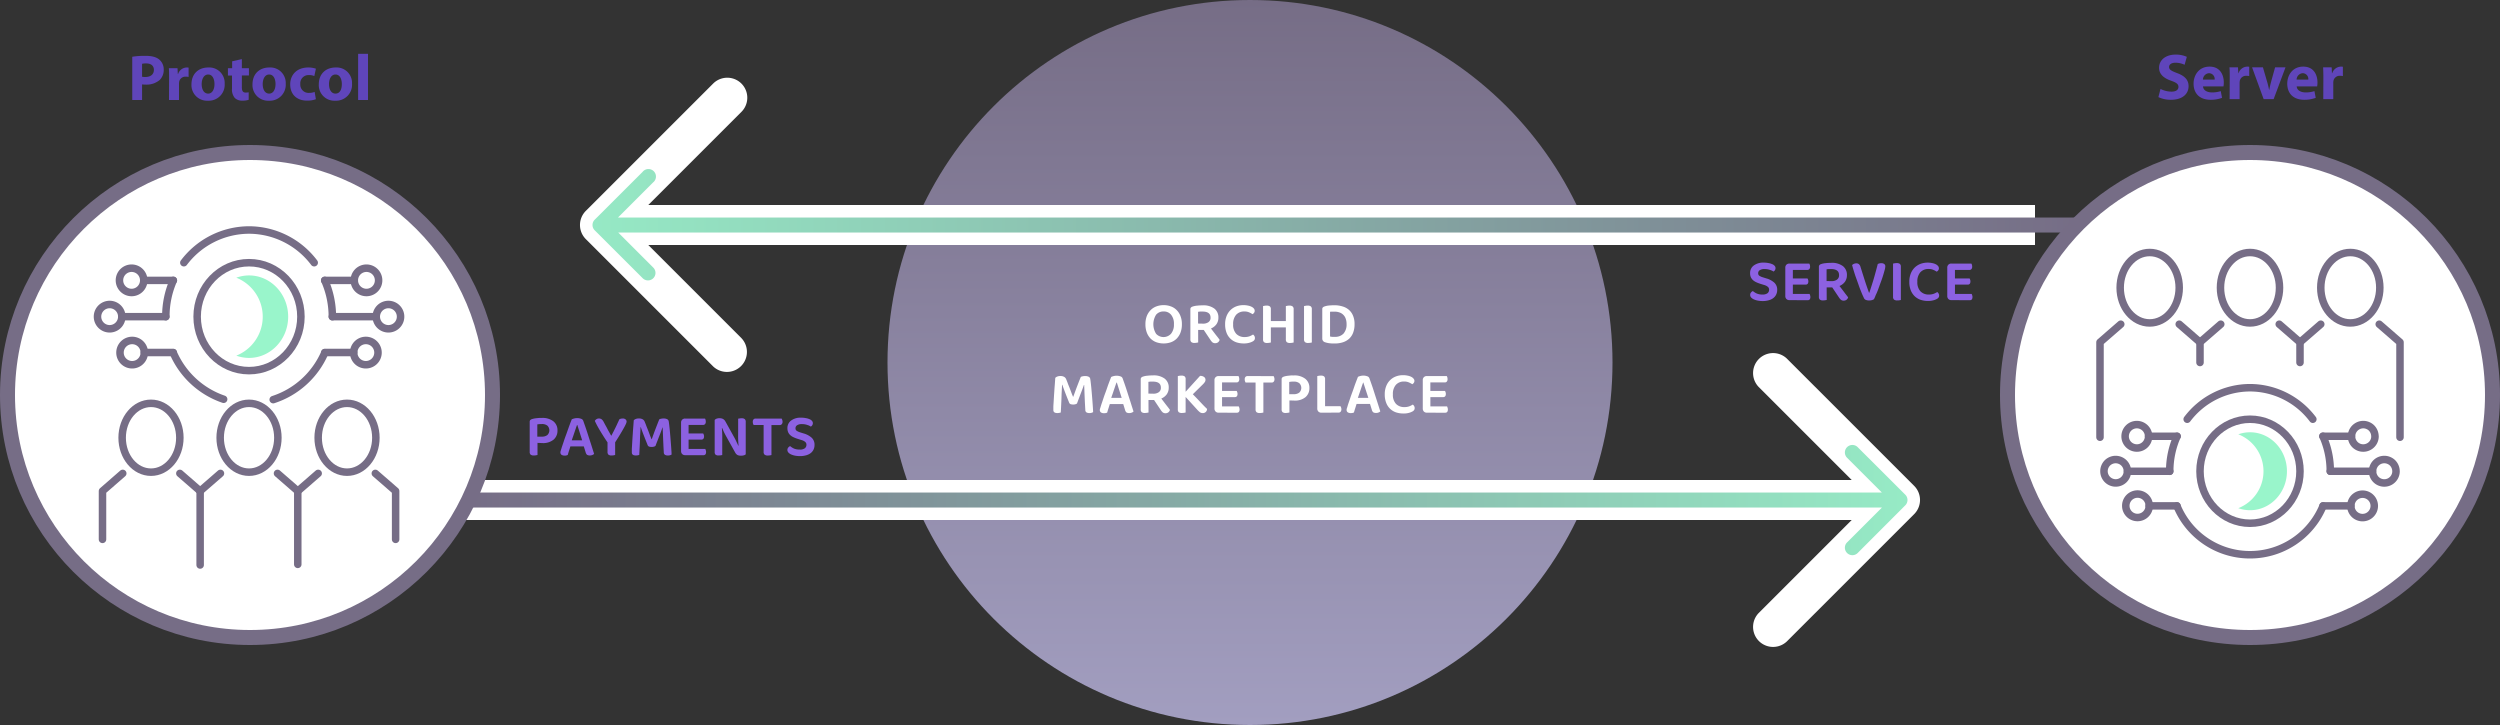 <svg xmlns="http://www.w3.org/2000/svg" xmlns:xlink="http://www.w3.org/1999/xlink" viewBox="0 0 1000 290"><rect x="0" y="0" width="1000" height="290" fill="#333333" stroke="none"/><defs><style>.cls-1{fill:url(#linear-gradient);}.cls-2,.cls-5{fill:#fff;}.cls-3{fill:url(#linear-gradient-2);}.cls-4{fill:url(#linear-gradient-3);}.cls-5,.cls-6,.cls-7{stroke:#766d86;}.cls-5{stroke-width:6px;}.cls-6,.cls-7{fill:none;stroke-linecap:round;stroke-width:3px;}.cls-6{stroke-linejoin:round;}.cls-7{stroke-miterlimit:10;}.cls-8{fill:#99f5cb;}.cls-9{fill:#8c61e1;}.cls-10{fill:#5f45ba;}</style><linearGradient id="linear-gradient" x1="500" y1="289.89" x2="500" y2="-0.11" gradientTransform="matrix(1, 0, 0, -1, 0, 289.89)" gradientUnits="userSpaceOnUse"><stop offset="0" stop-color="#766d86"/><stop offset="1" stop-color="#a29ec0"/></linearGradient><linearGradient id="linear-gradient-2" x1="188" y1="89.89" x2="811.32" y2="89.89" gradientTransform="matrix(1, 0, 0, -1, 0, 289.89)" gradientUnits="userSpaceOnUse"><stop offset="0" stop-color="#766d86"/><stop offset="1" stop-color="#99f5cb"/></linearGradient><linearGradient id="linear-gradient-3" x1="179.35" y1="199.89" x2="830" y2="199.89" gradientTransform="matrix(1, 0, 0, -1, 0, 289.89)" gradientUnits="userSpaceOnUse"><stop offset="0" stop-color="#99f5cb"/><stop offset="1" stop-color="#766d86"/></linearGradient></defs><g id="Layer_1" data-name="Layer 1"><circle class="cls-1" cx="500" cy="145" r="145"/><path class="cls-2" d="M765.66,205.66a8,8,0,0,0,0-11.32l-50.92-50.91a8,8,0,0,0-11.31,11.31L748.69,200l-45.26,45.26a8,8,0,0,0,11.31,11.31ZM186,208H760V192H186Z" transform="translate(0 0)"/><path class="cls-3" d="M188,197a3,3,0,0,0,0,6Zm574.12,5.12a3,3,0,0,0,0-4.24L743,178.79a3,3,0,0,0-4.24,4.24l17,17-17,17a3,3,0,0,0,4.24,4.24ZM188,203H760v-6H188Z" transform="translate(0 0)"/><path class="cls-2" d="M234.34,84.34a8,8,0,0,0,0,11.32l50.92,50.91a8,8,0,0,0,11.31-11.31L251.31,90l45.26-45.25a8,8,0,0,0-11.31-11.32ZM814,82H240V98H814Z" transform="translate(0 0)"/><path class="cls-4" d="M830,93a3,3,0,0,0,0-6ZM237.88,87.88a3,3,0,0,0,0,4.24L257,111.21a3,3,0,1,0,4.24-4.24l-17-17,17-17A3,3,0,1,0,257,68.79ZM830,87H240v6H830Z" transform="translate(0 0)"/><circle class="cls-5" cx="900" cy="158" r="97"/><path class="cls-6" d="M951.69,129.68,960,136.9v38" transform="translate(0 0)"/><path class="cls-6" d="M928.31,129.68,920,136.9" transform="translate(0 0)"/><path class="cls-6" d="M848.31,129.68,840,136.9v38" transform="translate(0 0)"/><path class="cls-6" d="M871.69,129.68,880,136.9" transform="translate(0 0)"/><path class="cls-6" d="M888.31,129.68,880,136.9V145" transform="translate(0 0)"/><path class="cls-6" d="M911.69,129.68,920,136.9V145" transform="translate(0 0)"/><path class="cls-7" d="M859.88,129.18c6.52,0,11.81-6.31,11.81-14.09S866.4,101,859.88,101s-11.81,6.31-11.81,14.09S853.35,129.18,859.88,129.18Z" transform="translate(0 0)"/><path class="cls-7" d="M900,129.18c6.52,0,11.81-6.31,11.81-14.09S906.52,101,900,101s-11.81,6.31-11.81,14.09S893.48,129.18,900,129.18Z" transform="translate(0 0)"/><path class="cls-7" d="M940.12,129.18c6.53,0,11.81-6.31,11.81-14.09S946.65,101,940.12,101s-11.81,6.31-11.81,14.09S933.6,129.18,940.12,129.18Z" transform="translate(0 0)"/><path class="cls-6" d="M900,209.3c11,0,20-9.31,20-20.8s-9-20.81-20-20.81S880,177,880,188.5,889,209.3,900,209.3Z" transform="translate(0 0)"/><path class="cls-8" d="M900,172.91a14.09,14.09,0,0,0-4.68.81,15.87,15.87,0,0,1,0,29.55,14.1,14.1,0,0,0,4.68.82c8.15,0,14.78-7,14.78-15.59S908.15,172.91,900,172.91Z" transform="translate(0 0)"/><path class="cls-6" d="M932.11,188.5H949" transform="translate(0 0)"/><path class="cls-6" d="M929.16,174.51h11.42" transform="translate(0 0)"/><path class="cls-6" d="M929.21,202.35h11.13" transform="translate(0 0)"/><path class="cls-6" d="M958.41,188.5a4.65,4.65,0,0,1-.79,2.6,4.69,4.69,0,1,1-3.9-7.29,4.63,4.63,0,0,1,1.8.36,4.7,4.7,0,0,1,1.52,1,4.81,4.81,0,0,1,1,1.52,4.63,4.63,0,0,1,.36,1.8Z" transform="translate(0 0)"/><path class="cls-6" d="M950,174.52a4.66,4.66,0,0,1-2.9,4.33,4.68,4.68,0,0,1-4.39-8.22,4.63,4.63,0,0,1,2.6-.79,4.58,4.58,0,0,1,1.79.36,4.45,4.45,0,0,1,1.52,1,4.73,4.73,0,0,1,1,1.52,4.81,4.81,0,0,1,.36,1.79Z" transform="translate(0 0)"/><path class="cls-6" d="M949.71,202.35a4.63,4.63,0,0,1-.79,2.6,4.65,4.65,0,0,1-4.81,2,4.67,4.67,0,0,1-3.41-6.38,4.6,4.6,0,0,1,1.72-2.1,4.68,4.68,0,0,1,7.29,3.89Z" transform="translate(0 0)"/><path class="cls-6" d="M867.89,188.5H851" transform="translate(0 0)"/><path class="cls-6" d="M870.84,174.51H859.42" transform="translate(0 0)"/><path class="cls-6" d="M870.79,202.35H859.66" transform="translate(0 0)"/><path class="cls-6" d="M841.59,188.5a4.69,4.69,0,0,0,5.6,4.59,4.67,4.67,0,0,0,3.68-3.68,4.7,4.7,0,0,0-2-4.81,4.74,4.74,0,0,0-2.61-.79,4.62,4.62,0,0,0-1.79.36,4.7,4.7,0,0,0-1.52,1,4.81,4.81,0,0,0-1,1.52,4.63,4.63,0,0,0-.36,1.8Z" transform="translate(0 0)"/><path class="cls-6" d="M850.05,174.52a4.66,4.66,0,0,0,2.9,4.33,4.68,4.68,0,0,0,4.39-8.22,4.65,4.65,0,0,0-2.6-.79,4.69,4.69,0,0,0-4.69,4.68Z" transform="translate(0 0)"/><path class="cls-6" d="M855,207a4.69,4.69,0,1,0-4.68-4.68A4.68,4.68,0,0,0,855,207Z" transform="translate(0 0)"/><path class="cls-6" d="M870.78,202.38a31.63,31.63,0,0,0,58.44,0" transform="translate(0 0)"/><path class="cls-6" d="M870.83,174.52a34.31,34.31,0,0,0-2.94,14" transform="translate(0 0)"/><path class="cls-6" d="M925.13,167.69A31.6,31.6,0,0,0,900,155.09h0a31.56,31.56,0,0,0-25.12,12.6" transform="translate(0 0)"/><path class="cls-6" d="M932.11,188.5a34.31,34.31,0,0,0-2.94-14" transform="translate(0 0)"/><circle class="cls-5" cx="100" cy="158" r="97"/><path class="cls-6" d="M150.13,189.36l8.12,7.06v19.33" transform="translate(0 0)"/><path class="cls-6" d="M127.27,189.36l-8.12,7.06" transform="translate(0 0)"/><path class="cls-6" d="M49.1,189.36,41,196.42v19.33" transform="translate(0 0)"/><path class="cls-6" d="M71.94,189.36l8.12,7.06" transform="translate(0 0)"/><path class="cls-6" d="M88.18,189.36l-8.12,7.06" transform="translate(0 0)"/><path class="cls-6" d="M111,189.36l8.11,7.06v29.33" transform="translate(0 0)"/><path class="cls-7" d="M80.06,196.42V226" transform="translate(0 0)"/><path class="cls-7" d="M60.4,188.87c6.38,0,11.54-6.17,11.54-13.77s-5.16-13.77-11.54-13.77S48.86,167.5,48.86,175.1,54,188.87,60.4,188.87Z" transform="translate(0 0)"/><path class="cls-7" d="M99.61,188.87c6.38,0,11.54-6.17,11.54-13.77S106,161.33,99.61,161.33,88.07,167.5,88.07,175.1,93.24,188.87,99.61,188.87Z" transform="translate(0 0)"/><path class="cls-7" d="M138.81,188.87c6.38,0,11.54-6.17,11.54-13.77s-5.16-13.77-11.54-13.77-11.54,6.17-11.54,13.77S132.44,188.87,138.81,188.87Z" transform="translate(0 0)"/><path class="cls-6" d="M99.61,148.26c11.46,0,20.76-9.67,20.76-21.59s-9.3-21.59-20.76-21.59-20.75,9.66-20.75,21.59S88.15,148.26,99.61,148.26Z" transform="translate(0 0)"/><path class="cls-8" d="M99.61,110.17a15.21,15.21,0,0,0-5.09.91,16.78,16.78,0,0,1,0,31.18,15,15,0,0,0,5.09.91c8.64,0,15.66-7.41,15.66-16.5S108.25,110.17,99.61,110.17Z" transform="translate(0 0)"/><path class="cls-6" d="M132.94,126.67H150.5" transform="translate(0 0)"/><path class="cls-6" d="M129.88,112.16h11.84" transform="translate(0 0)"/><path class="cls-6" d="M129.92,141h11.55" transform="translate(0 0)"/><path class="cls-6" d="M155.37,131.52a4.86,4.86,0,1,0-4.86-4.85A4.86,4.86,0,0,0,155.37,131.52Z" transform="translate(0 0)"/><path class="cls-6" d="M146.58,117a4.86,4.86,0,1,0-4.86-4.86A4.86,4.86,0,0,0,146.58,117Z" transform="translate(0 0)"/><path class="cls-6" d="M146.34,145.9a4.86,4.86,0,1,0-4.86-4.86A4.86,4.86,0,0,0,146.34,145.9Z" transform="translate(0 0)"/><path class="cls-6" d="M66.29,126.67H48.71" transform="translate(0 0)"/><path class="cls-6" d="M69.34,112.16H57.5" transform="translate(0 0)"/><path class="cls-6" d="M69.3,141H57.74" transform="translate(0 0)"/><path class="cls-6" d="M43.86,131.52A4.86,4.86,0,1,0,39,126.67,4.86,4.86,0,0,0,43.86,131.52Z" transform="translate(0 0)"/><path class="cls-6" d="M52.64,117a4.86,4.86,0,1,0-4.86-4.86A4.87,4.87,0,0,0,52.64,117Z" transform="translate(0 0)"/><path class="cls-6" d="M52.88,145.9A4.86,4.86,0,1,0,48,141,4.85,4.85,0,0,0,52.88,145.9Z" transform="translate(0 0)"/><path class="cls-6" d="M109.29,159.85a33.86,33.86,0,0,0,20.64-18.78" transform="translate(0 0)"/><path class="cls-6" d="M69.29,141.07A33.87,33.87,0,0,0,89.45,159.7" transform="translate(0 0)"/><path class="cls-6" d="M69.34,112.16a35.7,35.7,0,0,0-3,14.51" transform="translate(0 0)"/><path class="cls-6" d="M125.68,105.08A32.77,32.77,0,0,0,99.61,92h0a32.77,32.77,0,0,0-26.07,13.08" transform="translate(0 0)"/><path class="cls-6" d="M132.94,126.67a36,36,0,0,0-3.05-14.51" transform="translate(0 0)"/><path class="cls-9" d="M215,177.15V182l-.63.12a5.28,5.28,0,0,1-.84.07,1.92,1.92,0,0,1-1.29-.34,1.49,1.49,0,0,1-.36-1.13v-12a.94.94,0,0,1,.24-.7,1.6,1.6,0,0,1,.67-.38,8.52,8.52,0,0,1,.84-.22c.32-.06.65-.11,1-.14s.68-.08,1-.1.66,0,1,0a7.1,7.1,0,0,1,4.75,1.36,4.5,4.5,0,0,1,1.61,3.65,4.63,4.63,0,0,1-1.56,3.67,6.59,6.59,0,0,1-4.51,1.37Zm1.68-2.49a3.58,3.58,0,0,0,2.25-.63,2.61,2.61,0,0,0,0-3.79,3.47,3.47,0,0,0-2.25-.62,8.89,8.89,0,0,0-1.76.14v4.9Zm16.84,3.91h-5.37c-.18.59-.37,1.21-.58,1.85s-.35,1.16-.48,1.58a5.3,5.3,0,0,1-.52.17,2.63,2.63,0,0,1-.68.07,2.23,2.23,0,0,1-1.27-.31,1.12,1.12,0,0,1-.46-.94,2,2,0,0,1,.08-.55l.21-.65c.13-.45.3-1,.51-1.61s.45-1.32.69-2.06.53-1.52.82-2.3.56-1.57.82-2.31.52-1.45.76-2.09.47-1.21.65-1.68a4.74,4.74,0,0,1,.91-.33,4.89,4.89,0,0,1,1.25-.17,4.48,4.48,0,0,1,1.54.26,1.33,1.33,0,0,1,.89.8c.31.88.67,1.89,1.05,3s.77,2.32,1.15,3.53.79,2.41,1.16,3.58.69,2.21,1,3.14a1.72,1.72,0,0,1-.67.43,2.3,2.3,0,0,1-1,.2,2,2,0,0,1-1.2-.29,2.18,2.18,0,0,1-.53-1ZM230.81,170c-.15.4-.31.84-.48,1.34s-.34,1-.53,1.56l-.55,1.63c-.2.55-.38,1.08-.55,1.61h4.17L230.93,170Zm19.83-1.35a2.86,2.86,0,0,1-.26.89c-.18.4-.45.94-.82,1.61s-.84,1.49-1.42,2.45-1.27,2.07-2.08,3.33V182l-.6.12a5.33,5.33,0,0,1-.82.07,1.82,1.82,0,0,1-1.27-.34,1.44,1.44,0,0,1-.36-1.1v-3.79c-.43-.63-.89-1.32-1.37-2.07s-.95-1.51-1.42-2.28-.89-1.52-1.29-2.25-.74-1.44-1-2a1.93,1.93,0,0,1,.6-.65,1.64,1.64,0,0,1,1-.31,1.78,1.78,0,0,1,1.11.31,3.37,3.37,0,0,1,.84,1.08l.6,1.13c.28.51.58,1,.88,1.63s.62,1.12.89,1.63l.6,1.06h.12c.31-.6.59-1.16.87-1.68l.79-1.59c.25-.53.5-1,.74-1.58l.79-1.68a2.29,2.29,0,0,1,.65-.24,3.8,3.8,0,0,1,.72-.07,1.64,1.64,0,0,1,1.06.33A1.15,1.15,0,0,1,250.64,168.63Zm11.57,9.7a1.85,1.85,0,0,1-.63.31,2.93,2.93,0,0,1-.88.12,3.58,3.58,0,0,1-1.06-.14,1.06,1.06,0,0,1-.58-.58c-.65-1.63-1.2-3-1.65-4.18s-.81-2.13-1.08-3h-.12c0,1.07-.1,2.06-.15,3s-.06,1.78-.09,2.64-.07,1.72-.12,2.6-.08,1.83-.15,2.85q-.24.08-.6.15a4.56,4.56,0,0,1-.76.07c-1.08,0-1.61-.4-1.61-1.2,0-.26,0-.65,0-1.18s.07-1.17.1-1.87.09-1.5.14-2.35.12-1.71.17-2.57.13-1.71.19-2.54.12-1.64.17-2.36a2,2,0,0,1,.69-.48,3.12,3.12,0,0,1,1.35-.26,2.93,2.93,0,0,1,1.46.31,1.79,1.79,0,0,1,.87,1c.21.49.42,1,.65,1.63s.48,1.2.72,1.82.47,1.24.69,1.85.47,1.15.67,1.68h.1c.54-1.5,1.08-3,1.61-4.37s1-2.6,1.41-3.57a2.76,2.76,0,0,1,.75-.24,4.08,4.08,0,0,1,.93-.1,3.27,3.27,0,0,1,1.42.26,1.16,1.16,0,0,1,.65.8c.06.3.13.79.21,1.46s.16,1.41.24,2.26.16,1.75.24,2.71.15,1.89.22,2.78.12,1.69.17,2.43.08,1.31.09,1.72a2.35,2.35,0,0,1-.67.29,2.84,2.84,0,0,1-.84.1,2.41,2.41,0,0,1-1.1-.24,1.13,1.13,0,0,1-.51-1c-.06-1-.12-2-.16-2.95s-.09-1.9-.12-2.76-.07-1.66-.1-2.38-.06-1.37-.07-1.9H265c-.26.76-.61,1.72-1.06,2.88S262.89,176.5,262.21,178.33Zm11.88,3.72a1.66,1.66,0,0,1-1.23-.46,1.73,1.73,0,0,1-.43-1.22V169.09a1.54,1.54,0,0,1,1.66-1.66H282a2.5,2.5,0,0,1,.22.51,2.45,2.45,0,0,1,.09.69,1.43,1.43,0,0,1-.28,1,1,1,0,0,1-.8.34h-5.8v3.41h5.85a2.17,2.17,0,0,1,.22.5,1.74,1.74,0,0,1,.12.67c0,.87-.37,1.3-1.11,1.3h-5.08v3.72h6.67a1.94,1.94,0,0,1,.21.53,1.88,1.88,0,0,1,.12.69c0,.87-.36,1.3-1.1,1.3Zm13.39.12a2,2,0,0,1-1.25-.31,1.48,1.48,0,0,1-.36-1.11V168a1.79,1.79,0,0,1,.77-.53,3.3,3.3,0,0,1,1.15-.19,3.2,3.2,0,0,1,1.32.26,2.45,2.45,0,0,1,1.06,1.06l3.45,6.22c.33.57.63,1.17.92,1.8s.57,1.16.79,1.68l.09,0c-.07-.94-.13-1.85-.16-2.73s0-1.78,0-2.64v-5.45a5.09,5.09,0,0,1,.58-.1,4.43,4.43,0,0,1,.81-.07,1.78,1.78,0,0,1,1.25.34,1.29,1.29,0,0,1,.39,1.08v13a1.75,1.75,0,0,1-.77.4,3.87,3.87,0,0,1-1.15.15,3.52,3.52,0,0,1-1.32-.24,2.47,2.47,0,0,1-1-1.06l-3.45-6.21c-.32-.56-.63-1.16-.94-1.78s-.54-1.22-.76-1.73l-.15,0c.08.88.13,1.78.15,2.71s0,1.81,0,2.64V182l-.57.12A5.33,5.33,0,0,1,287.48,182.17Zm25.2-14.74a2.08,2.08,0,0,1,.21.53,1.75,1.75,0,0,1,.13.7,1.38,1.38,0,0,1-.32,1,1,1,0,0,1-.81.34h-3.31v12l-.6.12a6,6,0,0,1-.84.07,2,2,0,0,1-1.3-.34,1.42,1.42,0,0,1-.39-1.13V170h-4a4.54,4.54,0,0,1-.24-.53,2.53,2.53,0,0,1-.09-.7,1.37,1.37,0,0,1,.29-1,1,1,0,0,1,.83-.34Zm7.25,12.39a3.22,3.22,0,0,0,2-.53,1.75,1.75,0,0,0,.65-1.37,1.49,1.49,0,0,0-.5-1.18,4,4,0,0,0-1.54-.76l-1.53-.48a13.69,13.69,0,0,1-1.66-.65,5.19,5.19,0,0,1-1.27-.84,3.68,3.68,0,0,1-.82-1.15,4.07,4.07,0,0,1-.29-1.59,3.67,3.67,0,0,1,1.47-3.07,6.28,6.28,0,0,1,4-1.15,8.83,8.83,0,0,1,1.85.17,5.71,5.71,0,0,1,1.49.43,2.35,2.35,0,0,1,1,.67,1.35,1.35,0,0,1,.36.91,1.48,1.48,0,0,1-.24.84,1.7,1.7,0,0,1-.55.55,5.41,5.41,0,0,0-1.54-.69,6.41,6.41,0,0,0-2.06-.31,3.35,3.35,0,0,0-1.9.45,1.38,1.38,0,0,0-.65,1.2,1.13,1.13,0,0,0,.44,1,4.93,4.93,0,0,0,1.41.65l1.37.43a8.11,8.11,0,0,1,3.24,1.71,3.8,3.8,0,0,1,1.15,2.92,4.24,4.24,0,0,1-.38,1.8,4,4,0,0,1-1.13,1.42,5.24,5.24,0,0,1-1.82.89,8.49,8.49,0,0,1-2.47.33,10.13,10.13,0,0,1-2.05-.19,7.53,7.53,0,0,1-1.58-.5,3.4,3.4,0,0,1-1.05-.77,1.5,1.5,0,0,1-.37-1,1.45,1.45,0,0,1,.32-.94,2.1,2.1,0,0,1,.77-.6,6.41,6.41,0,0,0,1.58,1A5.65,5.65,0,0,0,319.93,179.82Z" transform="translate(0 0)"/><path class="cls-9" d="M705,117.82a3.25,3.25,0,0,0,2-.53,1.74,1.74,0,0,0,.64-1.37,1.46,1.46,0,0,0-.5-1.18,4,4,0,0,0-1.53-.76l-1.54-.48a13.69,13.69,0,0,1-1.66-.65,5.39,5.39,0,0,1-1.27-.84,3.85,3.85,0,0,1-.82-1.15,4.07,4.07,0,0,1-.28-1.59,3.68,3.68,0,0,1,1.46-3.07,6.31,6.31,0,0,1,4-1.15,8.89,8.89,0,0,1,1.85.17,5.83,5.83,0,0,1,1.49.43,2.38,2.38,0,0,1,1,.67,1.31,1.31,0,0,1,.37.91,1.56,1.56,0,0,1-.24.84,1.73,1.73,0,0,1-.56.55,5.21,5.21,0,0,0-1.53-.69,6.47,6.47,0,0,0-2.07-.31,3.3,3.3,0,0,0-1.89.45,1.35,1.35,0,0,0-.65,1.2,1.13,1.13,0,0,0,.43,1,5.15,5.15,0,0,0,1.42.65l1.36.43a8,8,0,0,1,3.24,1.71,3.8,3.8,0,0,1,1.16,2.92,4.1,4.1,0,0,1-.39,1.8,3.85,3.85,0,0,1-1.13,1.42,5.07,5.07,0,0,1-1.82.89,8.44,8.44,0,0,1-2.47.33,10,10,0,0,1-2-.19,7.17,7.17,0,0,1-1.58-.5,3.59,3.59,0,0,1-1.06-.77,1.54,1.54,0,0,1-.36-1,1.44,1.44,0,0,1,.31-.94,2.18,2.18,0,0,1,.77-.6,6.61,6.61,0,0,0,1.58,1A5.7,5.7,0,0,0,705,117.82Zm10.78,2.23a1.64,1.64,0,0,1-1.23-.46,1.68,1.68,0,0,1-.43-1.22V107.09a1.62,1.62,0,0,1,.43-1.2,1.64,1.64,0,0,1,1.23-.46h7.94a2.5,2.5,0,0,1,.22.51,2.45,2.45,0,0,1,.09.69,1.38,1.38,0,0,1-.29,1,1,1,0,0,1-.79.34h-5.81v3.41H723a2.17,2.17,0,0,1,.22.5,1.74,1.74,0,0,1,.12.67c0,.87-.37,1.3-1.11,1.3h-5.09v3.72h6.68a1.94,1.94,0,0,1,.21.53,1.88,1.88,0,0,1,.12.69c0,.87-.37,1.3-1.1,1.3Zm14.9-.07-.62.12a5.49,5.49,0,0,1-.84.07,2,2,0,0,1-1.3-.34,1.49,1.49,0,0,1-.36-1.13v-12a.94.94,0,0,1,.24-.7,1.6,1.6,0,0,1,.67-.38,7.44,7.44,0,0,1,1.8-.36,19.28,19.28,0,0,1,2.16-.12,7.27,7.27,0,0,1,4.75,1.32,4.38,4.38,0,0,1,1.59,3.6,4.5,4.5,0,0,1-.79,2.64,5.15,5.15,0,0,1-2.19,1.7c.71.91,1.38,1.78,2,2.62s1.14,1.45,1.46,1.92a1.77,1.77,0,0,1-1.73,1.32,1.79,1.79,0,0,1-1.15-.34,4.93,4.93,0,0,1-.77-.91l-2.71-4.06h-2.23Zm1.92-7.52a3.59,3.59,0,0,0,2.18-.6,2.08,2.08,0,0,0,.84-1.82c0-1.62-1.08-2.42-3.23-2.42-.32,0-.64,0-.94,0l-.82.1v4.7Zm17,7.2a2.41,2.41,0,0,1-.77.36,3.51,3.51,0,0,1-1.15.17,3.56,3.56,0,0,1-1.29-.21,1.34,1.34,0,0,1-.75-.63c-.19-.38-.42-.89-.7-1.51s-.53-1.31-.84-2.06-.58-1.58-.88-2.43-.61-1.72-.92-2.57-.56-1.69-.81-2.49-.47-1.57-.65-2.26a2.37,2.37,0,0,1,.7-.48,2.53,2.53,0,0,1,1-.21,1.51,1.51,0,0,1,1,.31,2.07,2.07,0,0,1,.63,1q.84,2.69,1.65,5.23t1.78,5.21h.12c.28-.82.57-1.69.86-2.62s.6-1.88.89-2.86.57-2,.84-3,.55-2,.79-3a3.08,3.08,0,0,1,1.46-.33,1.84,1.84,0,0,1,1.11.31,1.07,1.07,0,0,1,.45,1,6.25,6.25,0,0,1-.26,1.44c-.18.67-.4,1.44-.67,2.31s-.58,1.75-.94,2.71-.68,1.88-1,2.76-.66,1.64-1,2.33A13.92,13.92,0,0,1,749.59,119.66Zm9.3.51a2,2,0,0,1-1.3-.34,1.45,1.45,0,0,1-.38-1.13V105.43l.62-.12a4.54,4.54,0,0,1,.82-.07,2.08,2.08,0,0,1,1.27.31,1.38,1.38,0,0,1,.41,1.15V120l-.63.12A5.09,5.09,0,0,1,758.89,120.17Zm16.66-12.87a1.36,1.36,0,0,1-.27.84,1.88,1.88,0,0,1-.6.53,9.08,9.08,0,0,0-1.39-.74,4.6,4.6,0,0,0-1.89-.34,4.26,4.26,0,0,0-3.27,1.32,5.49,5.49,0,0,0-1.2,3.82,5.23,5.23,0,0,0,1.25,3.81,4.48,4.48,0,0,0,3.36,1.28,5.62,5.62,0,0,0,1.9-.29,8.06,8.06,0,0,0,1.44-.72,1.69,1.69,0,0,1,.55.6,1.64,1.64,0,0,1,.22.84,1.37,1.37,0,0,1-.22.74,1.83,1.83,0,0,1-.72.6,5.67,5.67,0,0,1-1.37.53,7.37,7.37,0,0,1-2.16.26,9.35,9.35,0,0,1-2.95-.45,6.61,6.61,0,0,1-2.35-1.42,6.81,6.81,0,0,1-1.59-2.4,9.17,9.17,0,0,1-.57-3.38,8.75,8.75,0,0,1,.57-3.29,7,7,0,0,1,1.56-2.4,6.83,6.83,0,0,1,2.33-1.49,8.15,8.15,0,0,1,2.83-.5,8.37,8.37,0,0,1,1.88.19,5.41,5.41,0,0,1,1.44.48,2.84,2.84,0,0,1,.91.72A1.38,1.38,0,0,1,775.55,107.3Zm5,12.75a1.62,1.62,0,0,1-1.22-.46,1.68,1.68,0,0,1-.43-1.22V107.09a1.54,1.54,0,0,1,1.65-1.66h8a2.06,2.06,0,0,1,.21.51,2.13,2.13,0,0,1,.1.69,1.43,1.43,0,0,1-.29,1,1,1,0,0,1-.79.34h-5.81v3.41h5.86a1.83,1.83,0,0,1,.21.5,1.74,1.74,0,0,1,.12.67c0,.87-.37,1.3-1.1,1.3h-5.09v3.72h6.67a2.29,2.29,0,0,1,.22.53,1.88,1.88,0,0,1,.12.69c0,.87-.37,1.3-1.1,1.3Z" transform="translate(0 0)"/><path class="cls-2" d="M472.76,129.7a9.21,9.21,0,0,1-.55,3.32,7,7,0,0,1-1.53,2.42,6.28,6.28,0,0,1-2.31,1.46,8.52,8.52,0,0,1-2.9.48,8.62,8.62,0,0,1-2.91-.48,6.49,6.49,0,0,1-2.32-1.46,7.08,7.08,0,0,1-1.52-2.42,9.43,9.43,0,0,1-.55-3.32,9.16,9.16,0,0,1,.55-3.28,7,7,0,0,1,1.56-2.4,6.25,6.25,0,0,1,2.31-1.47,8.22,8.22,0,0,1,2.88-.5,8.05,8.05,0,0,1,2.85.5,6.09,6.09,0,0,1,2.33,1.47,6.57,6.57,0,0,1,1.54,2.4A8.73,8.73,0,0,1,472.76,129.7Zm-3.19,0a5.59,5.59,0,0,0-1.13-3.79,3.66,3.66,0,0,0-3-1.32,3.75,3.75,0,0,0-3,1.3,7.17,7.17,0,0,0,0,7.63,4.05,4.05,0,0,0,5.95,0A5.62,5.62,0,0,0,469.57,129.7Zm9.7,7.28-.62.12a5.49,5.49,0,0,1-.84.07,1.9,1.9,0,0,1-1.29-.34,1.45,1.45,0,0,1-.37-1.13v-12a.94.94,0,0,1,.24-.7,1.64,1.64,0,0,1,.68-.38,7.34,7.34,0,0,1,1.8-.36,19,19,0,0,1,2.16-.12,7.29,7.29,0,0,1,4.75,1.32,4.4,4.4,0,0,1,1.58,3.6,4.5,4.5,0,0,1-.79,2.64,5.12,5.12,0,0,1-2.18,1.7l2,2.62q1,1.22,1.47,1.92a1.9,1.9,0,0,1-.67,1,1.86,1.86,0,0,1-1.06.34,1.77,1.77,0,0,1-1.15-.34,4.58,4.58,0,0,1-.77-.91l-2.71-4.06h-2.24Zm1.93-7.52a3.61,3.61,0,0,0,2.18-.6,2.08,2.08,0,0,0,.84-1.82c0-1.62-1.08-2.42-3.24-2.42-.32,0-.63,0-.94,0l-.81.1v4.7Zm20.68-5.16a1.36,1.36,0,0,1-.27.84,1.88,1.88,0,0,1-.6.53,9.08,9.08,0,0,0-1.39-.74,4.6,4.6,0,0,0-1.89-.34,4.26,4.26,0,0,0-3.27,1.32,5.49,5.49,0,0,0-1.2,3.82,5.23,5.23,0,0,0,1.25,3.81,4.48,4.48,0,0,0,3.36,1.28,5.62,5.62,0,0,0,1.9-.29,8.06,8.06,0,0,0,1.44-.72,1.69,1.69,0,0,1,.55.6,1.64,1.64,0,0,1,.21.84,1.36,1.36,0,0,1-.21.74,1.83,1.83,0,0,1-.72.6,5.67,5.67,0,0,1-1.37.53,7.42,7.42,0,0,1-2.16.26,9.35,9.35,0,0,1-2.95-.45,6.41,6.41,0,0,1-3.94-3.82,9.17,9.17,0,0,1-.57-3.38,8.75,8.75,0,0,1,.57-3.29,7,7,0,0,1,1.56-2.4,6.73,6.73,0,0,1,2.33-1.49,8.15,8.15,0,0,1,2.83-.5,8.27,8.27,0,0,1,1.87.19,5.29,5.29,0,0,1,1.44.48,2.78,2.78,0,0,1,.92.72A1.44,1.44,0,0,1,501.88,124.3ZM508.34,137l-.63.12a5.28,5.28,0,0,1-.84.07,1.92,1.92,0,0,1-1.29-.34,1.49,1.49,0,0,1-.36-1.13V122.43l.6-.12a4.92,4.92,0,0,1,.84-.07,2.08,2.08,0,0,1,1.27.31,1.38,1.38,0,0,1,.41,1.15v4.73h6v-6l.6-.12a4.84,4.84,0,0,1,.84-.07,2,2,0,0,1,1.27.34,1.37,1.37,0,0,1,.41,1.15V137l-.63.12a5.28,5.28,0,0,1-.84.07,1.92,1.92,0,0,1-1.29-.34,1.49,1.49,0,0,1-.36-1.13v-4.77h-6Zm14.95.19a2,2,0,0,1-1.3-.34,1.45,1.45,0,0,1-.38-1.13V122.43l.62-.12a4.62,4.62,0,0,1,.82-.07,2.06,2.06,0,0,1,1.27.31,1.38,1.38,0,0,1,.41,1.15V137l-.62.12A5.33,5.33,0,0,1,523.29,137.17Zm15.34-7.51a6.26,6.26,0,0,0-.36-2.24,3.91,3.91,0,0,0-1-1.56,3.73,3.73,0,0,0-1.51-.91,5.53,5.53,0,0,0-1.9-.31c-.36,0-.7,0-1,0s-.57,0-.84.07v9.86a5.57,5.57,0,0,0,.91.15l1,0a4.55,4.55,0,0,0,3.46-1.29A5.45,5.45,0,0,0,538.63,129.66Zm3.19,0a9.37,9.37,0,0,1-.57,3.41,6.31,6.31,0,0,1-1.59,2.4,6.93,6.93,0,0,1-2.49,1.42,10.13,10.13,0,0,1-3.22.48l-.89,0a7.25,7.25,0,0,1-1-.07c-.33,0-.67-.08-1-.14a7.56,7.56,0,0,1-1-.27,1.5,1.5,0,0,1-1.15-1.44V123.63a.9.9,0,0,1,.24-.67,1.6,1.6,0,0,1,.67-.38,7.27,7.27,0,0,1,1.92-.39c.71-.06,1.37-.09,2-.09a10.67,10.67,0,0,1,3.29.48,6.58,6.58,0,0,1,2.57,1.39,6.2,6.2,0,0,1,1.63,2.35A8.43,8.43,0,0,1,541.82,129.63Zm-111,31.7a1.85,1.85,0,0,1-.63.31,3,3,0,0,1-.89.12,3.56,3.56,0,0,1-1.05-.14,1.06,1.06,0,0,1-.58-.58c-.65-1.63-1.21-3-1.65-4.18s-.81-2.13-1.08-3h-.12c-.05,1.07-.1,2.06-.15,3s-.06,1.78-.09,2.64-.08,1.72-.12,2.6-.08,1.83-.15,2.85q-.24.08-.6.15a4.59,4.59,0,0,1-.77.07c-1.07,0-1.6-.4-1.6-1.2,0-.26,0-.65,0-1.18s.06-1.17.1-1.87.09-1.5.14-2.35.12-1.71.17-2.57.13-1.71.19-2.54.12-1.64.17-2.36a2,2,0,0,1,.69-.48,3.12,3.12,0,0,1,1.35-.26,2.93,2.93,0,0,1,1.46.31,1.83,1.83,0,0,1,.87,1c.2.49.42,1,.64,1.63s.48,1.2.72,1.82.48,1.24.7,1.85.46,1.15.67,1.68h.1c.54-1.5,1.08-3,1.61-4.37s1-2.6,1.41-3.57a2.76,2.76,0,0,1,.75-.24,4.08,4.08,0,0,1,.93-.1,3.3,3.3,0,0,1,1.42.26,1.16,1.16,0,0,1,.65.8c.06.3.13.79.21,1.46s.16,1.41.24,2.26.16,1.75.24,2.71.15,1.89.22,2.78.12,1.69.17,2.43.08,1.31.09,1.72a2.35,2.35,0,0,1-.67.29,2.84,2.84,0,0,1-.84.1,2.41,2.41,0,0,1-1.1-.24,1.11,1.11,0,0,1-.51-1c-.06-1-.12-2-.17-2.95s-.08-1.9-.12-2.76-.06-1.66-.09-2.38-.06-1.37-.07-1.9h-.12c-.26.76-.61,1.72-1.06,2.88S431.5,159.5,430.82,161.33Zm18.47.24h-5.37c-.18.59-.37,1.21-.58,1.85s-.35,1.16-.48,1.58a4.74,4.74,0,0,1-.53.17,2.5,2.5,0,0,1-.67.07,2.21,2.21,0,0,1-1.27-.31,1.12,1.12,0,0,1-.46-.94,2,2,0,0,1,.08-.55l.21-.65c.13-.45.3-1,.51-1.61s.45-1.32.69-2.06.53-1.52.82-2.3.56-1.57.81-2.31.53-1.45.77-2.09.47-1.21.65-1.68a4.74,4.74,0,0,1,.91-.33,4.89,4.89,0,0,1,1.25-.17,4.48,4.48,0,0,1,1.54.26,1.29,1.29,0,0,1,.88.8c.32.88.68,1.89,1.06,3s.77,2.32,1.15,3.53.79,2.41,1.15,3.58.7,2.21,1,3.14a1.72,1.72,0,0,1-.67.43,2.3,2.3,0,0,1-1,.2,2,2,0,0,1-1.2-.29,2.18,2.18,0,0,1-.53-1ZM446.61,153c-.15.4-.31.84-.48,1.34s-.34,1-.53,1.56l-.55,1.63c-.2.55-.38,1.08-.56,1.61h4.18L446.73,153Zm12.8,12-.63.12a5.28,5.28,0,0,1-.84.07,1.9,1.9,0,0,1-1.29-.34,1.49,1.49,0,0,1-.36-1.13v-12a.94.94,0,0,1,.24-.7,1.6,1.6,0,0,1,.67-.38,7.34,7.34,0,0,1,1.8-.36,19,19,0,0,1,2.16-.12,7.27,7.27,0,0,1,4.75,1.32,4.37,4.37,0,0,1,1.58,3.6,4.5,4.5,0,0,1-.79,2.64,5.12,5.12,0,0,1-2.18,1.7l2,2.62c.65.81,1.14,1.45,1.46,1.92a1.9,1.9,0,0,1-.67,1,1.86,1.86,0,0,1-1.06.34,1.77,1.77,0,0,1-1.15-.34,4.58,4.58,0,0,1-.77-.91l-2.71-4.06h-2.23Zm1.92-7.52a3.59,3.59,0,0,0,2.18-.6,2.08,2.08,0,0,0,.84-1.82c0-1.62-1.08-2.42-3.24-2.42-.32,0-.63,0-.94,0l-.81.1v4.7Zm12.92,1.3V165a5.26,5.26,0,0,1-.62.12,5.49,5.49,0,0,1-.84.07,2.15,2.15,0,0,1-1.3-.31,1.55,1.55,0,0,1-.36-1.16V150.43l.6-.12a4.92,4.92,0,0,1,.84-.07,2.12,2.12,0,0,1,1.28.31,1.38,1.38,0,0,1,.4,1.15v5l5.76-6.34a2.42,2.42,0,0,1,1.66.46,1.38,1.38,0,0,1,.53,1.08,1.62,1.62,0,0,1-.27.91,5.07,5.07,0,0,1-.74.89l-4.06,4q1.88,1.92,3.29,3.43t2.4,2.43a1.63,1.63,0,0,1-.53,1.24,1.68,1.68,0,0,1-1.17.44,1.9,1.9,0,0,1-1.18-.36A9.41,9.41,0,0,1,479,164Zm13.2,6.29a1.62,1.62,0,0,1-1.22-.46,1.69,1.69,0,0,1-.44-1.22V152.09a1.55,1.55,0,0,1,1.66-1.66h7.94a2,2,0,0,1,.22.51,2.44,2.44,0,0,1,.1.69,1.43,1.43,0,0,1-.29,1,1,1,0,0,1-.79.34h-5.81v3.41h5.85a1.81,1.81,0,0,1,.22.5,1.74,1.74,0,0,1,.12.67c0,.87-.37,1.3-1.1,1.3h-5.09v3.72h6.67a2.29,2.29,0,0,1,.22.53,1.88,1.88,0,0,1,.12.69c0,.87-.37,1.3-1.11,1.3Zm22-14.62a2.06,2.06,0,0,1,.22.53,1.94,1.94,0,0,1,.12.7,1.42,1.42,0,0,1-.31,1,1,1,0,0,1-.82.34h-3.31v12l-.6.12a5.71,5.71,0,0,1-.84.07,2,2,0,0,1-1.3-.34,1.45,1.45,0,0,1-.38-1.13V153h-4a4.54,4.54,0,0,1-.24-.53,2.19,2.19,0,0,1-.1-.7,1.42,1.42,0,0,1,.29-1,1.08,1.08,0,0,1,.84-.34Zm6.32,9.72V165l-.63.12a5.28,5.28,0,0,1-.84.07,1.9,1.9,0,0,1-1.29-.34,1.49,1.49,0,0,1-.36-1.13v-12a.94.94,0,0,1,.24-.7,1.6,1.6,0,0,1,.67-.38,7.27,7.27,0,0,1,.84-.22c.32-.06.65-.11,1-.14s.67-.08,1-.1.66,0,1,0a7.1,7.1,0,0,1,4.75,1.36,4.53,4.53,0,0,1,1.61,3.65,4.63,4.63,0,0,1-1.56,3.67,6.59,6.59,0,0,1-4.51,1.37Zm1.68-2.49a3.58,3.58,0,0,0,2.25-.63,2.61,2.61,0,0,0,0-3.79,3.48,3.48,0,0,0-2.26-.62,8.85,8.85,0,0,0-1.75.14v4.9Zm11.11,7.39a1.62,1.62,0,0,1-1.22-.46,1.68,1.68,0,0,1-.43-1.22V150.43l.6-.12a4.84,4.84,0,0,1,.84-.07,2.08,2.08,0,0,1,1.27.31,1.38,1.38,0,0,1,.41,1.15v10.78h6.16a2.66,2.66,0,0,1,.25.53,2.17,2.17,0,0,1,.12.69,1.47,1.47,0,0,1-.32,1,1,1,0,0,1-.81.34ZM548,161.57h-5.37c-.18.59-.37,1.21-.58,1.85s-.35,1.16-.48,1.58a5.52,5.52,0,0,1-.53.17,2.5,2.5,0,0,1-.67.07,2.21,2.21,0,0,1-1.27-.31,1.1,1.1,0,0,1-.46-.94,2,2,0,0,1,.07-.55c.07-.19.14-.41.22-.65.13-.45.29-1,.5-1.61s.46-1.32.7-2.06.53-1.52.82-2.3.56-1.57.81-2.31.53-1.45.77-2.09l.65-1.68a4.74,4.74,0,0,1,.91-.33,4.89,4.89,0,0,1,1.25-.17,4.38,4.38,0,0,1,1.53.26,1.31,1.31,0,0,1,.89.8c.32.88.67,1.89,1.06,3s.76,2.32,1.15,3.53.78,2.41,1.15,3.58.7,2.21,1,3.14a1.59,1.59,0,0,1-.67.43,2.25,2.25,0,0,1-1,.2,2,2,0,0,1-1.2-.29,2.08,2.08,0,0,1-.53-1ZM545.26,153l-.48,1.34c-.16.5-.33,1-.52,1.56s-.36,1.07-.56,1.63l-.55,1.61h4.18l-2-6.14Zm20.51-.68a1.42,1.42,0,0,1-.26.84,2.12,2.12,0,0,1-.6.53,9.57,9.57,0,0,0-1.39-.74,4.65,4.65,0,0,0-1.9-.34,4.22,4.22,0,0,0-3.26,1.32,5.49,5.49,0,0,0-1.2,3.82,5.19,5.19,0,0,0,1.25,3.81,4.48,4.48,0,0,0,3.36,1.28,5.6,5.6,0,0,0,1.89-.29,7.74,7.74,0,0,0,1.44-.72,1.52,1.52,0,0,1,.55.6,1.55,1.55,0,0,1,.22.84,1.29,1.29,0,0,1-.22.74,1.7,1.7,0,0,1-.72.6,5.57,5.57,0,0,1-1.36.53,7.42,7.42,0,0,1-2.16.26,9.42,9.42,0,0,1-3-.45,6.37,6.37,0,0,1-3.93-3.82,9,9,0,0,1-.58-3.38,8.55,8.55,0,0,1,.58-3.29,6.66,6.66,0,0,1,3.89-3.89,8.06,8.06,0,0,1,2.83-.5,8.34,8.34,0,0,1,1.87.19,5.29,5.29,0,0,1,1.44.48,2.74,2.74,0,0,1,.91.72A1.38,1.38,0,0,1,565.77,152.3Zm5,12.75a1.66,1.66,0,0,1-1.23-.46,1.73,1.73,0,0,1-.43-1.22V152.09a1.54,1.54,0,0,1,1.66-1.66h7.94a2.5,2.5,0,0,1,.22.51,2.45,2.45,0,0,1,.09.69,1.38,1.38,0,0,1-.29,1,1,1,0,0,1-.79.34h-5.8v3.41H578a2.17,2.17,0,0,1,.22.5,1.74,1.74,0,0,1,.12.67c0,.87-.37,1.3-1.11,1.3h-5.08v3.72h6.67a1.94,1.94,0,0,1,.21.53,1.88,1.88,0,0,1,.12.69c0,.87-.36,1.3-1.1,1.3Z" transform="translate(0 0)"/></g><g id="Layer_2" data-name="Layer 2"><path class="cls-10" d="M52.9,22.7a32.33,32.33,0,0,1,5.36-.36c2.44,0,4.18.46,5.35,1.4a5.12,5.12,0,0,1,1.88,4.06A5.62,5.62,0,0,1,63.87,32a8.13,8.13,0,0,1-5.69,1.84,8.74,8.74,0,0,1-1.35-.08V40H52.9Zm3.93,8a6.61,6.61,0,0,0,1.32.1c2.11,0,3.41-1.07,3.41-2.86,0-1.61-1.12-2.57-3.09-2.57a6.7,6.7,0,0,0-1.64.15Z" transform="translate(0 0)"/><path class="cls-10" d="M67.64,31.46c0-1.87,0-3.09-.1-4.18H71l.13,2.34h.1A3.73,3.73,0,0,1,74.61,27a4.15,4.15,0,0,1,.83.05v3.72a5.77,5.77,0,0,0-1.06-.1,2.54,2.54,0,0,0-2.71,2,4.83,4.83,0,0,0-.07.88V40h-4Z" transform="translate(0 0)"/><path class="cls-10" d="M89.87,33.49a6.38,6.38,0,0,1-6.7,6.79,6.23,6.23,0,0,1-6.58-6.56c0-4.1,2.7-6.73,6.78-6.73A6.18,6.18,0,0,1,89.87,33.49Zm-9.2.13c0,2.18.91,3.82,2.6,3.82,1.53,0,2.52-1.53,2.52-3.82,0-1.9-.73-3.82-2.52-3.82S80.67,31.75,80.67,33.62Z" transform="translate(0 0)"/><path class="cls-10" d="M96.74,23.64v3.64h2.83v2.91H96.74v4.6c0,1.53.36,2.24,1.56,2.24a6.63,6.63,0,0,0,1.17-.11l0,3a7.66,7.66,0,0,1-2.57.34,4.1,4.1,0,0,1-3-1.09,5.27,5.27,0,0,1-1.1-3.77v-5.2H91.17V27.28h1.69V24.52Z" transform="translate(0 0)"/><path class="cls-10" d="M114.29,33.49a6.38,6.38,0,0,1-6.71,6.79A6.23,6.23,0,0,1,101,33.72c0-4.1,2.71-6.73,6.79-6.73A6.18,6.18,0,0,1,114.29,33.49Zm-9.21.13c0,2.18.91,3.82,2.6,3.82,1.54,0,2.53-1.53,2.53-3.82,0-1.9-.73-3.82-2.53-3.82S105.08,31.75,105.08,33.62Z" transform="translate(0 0)"/><path class="cls-10" d="M126.35,39.68a9.68,9.68,0,0,1-3.53.57c-4.11,0-6.74-2.5-6.74-6.5,0-3.72,2.55-6.76,7.28-6.76a9.24,9.24,0,0,1,3,.49l-.63,2.94a5.34,5.34,0,0,0-2.21-.39,3.28,3.28,0,0,0-3.4,3.56,3.31,3.31,0,0,0,3.48,3.57,6.12,6.12,0,0,0,2.26-.39Z" transform="translate(0 0)"/><path class="cls-10" d="M140.81,33.49a6.38,6.38,0,0,1-6.71,6.79,6.23,6.23,0,0,1-6.58-6.56c0-4.1,2.71-6.73,6.79-6.73A6.18,6.18,0,0,1,140.81,33.49Zm-9.21.13c0,2.18.91,3.82,2.6,3.82s2.53-1.53,2.53-3.82c0-1.9-.73-3.82-2.53-3.82S131.6,31.75,131.6,33.62Z" transform="translate(0 0)"/><path class="cls-10" d="M143.25,21.53h3.95V40h-3.95Z" transform="translate(0 0)"/><path class="cls-10" d="M864.2,35.57a10,10,0,0,0,4.39,1.09c1.82,0,2.79-.75,2.79-1.9s-.84-1.71-2.94-2.47c-2.92-1-4.81-2.62-4.81-5.17,0-3,2.49-5.28,6.63-5.28a10.7,10.7,0,0,1,4.47.89l-.89,3.19a8.43,8.43,0,0,0-3.66-.83c-1.72,0-2.55.78-2.55,1.69,0,1.12,1,1.61,3.25,2.47,3.09,1.15,4.55,2.76,4.55,5.23,0,2.94-2.26,5.43-7.07,5.43a11.6,11.6,0,0,1-5-1.06Z" transform="translate(0 0)"/><path class="cls-10" d="M881.2,34.56c.13,1.64,1.74,2.41,3.59,2.41a11.17,11.17,0,0,0,3.51-.52l.52,2.68a12.56,12.56,0,0,1-4.6.78c-4.32,0-6.79-2.49-6.79-6.47,0-3.23,2-6.79,6.42-6.79,4.11,0,5.67,3.2,5.67,6.35a9.73,9.73,0,0,1-.13,1.56Zm4.66-2.71a2.3,2.3,0,0,0-2.24-2.57,2.59,2.59,0,0,0-2.44,2.57Z" transform="translate(0 0)"/><path class="cls-10" d="M891.89,31.12c0-1.87,0-3.09-.11-4.18h3.41l.13,2.34h.1a3.74,3.74,0,0,1,3.44-2.63,4.25,4.25,0,0,1,.83.05v3.72a6,6,0,0,0-1.07-.1,2.54,2.54,0,0,0-2.7,2,4.79,4.79,0,0,0-.08.88v6.45h-4Z" transform="translate(0 0)"/><path class="cls-10" d="M905.17,26.94l1.72,5.9a29.82,29.82,0,0,1,.73,3.09h.08c.2-1,.41-2,.7-3.09l1.64-5.9h4.16l-4.74,12.71h-4l-4.63-12.71Z" transform="translate(0 0)"/><path class="cls-10" d="M918.67,34.56c.13,1.64,1.74,2.41,3.59,2.41a11.17,11.17,0,0,0,3.51-.52l.52,2.68a12.58,12.58,0,0,1-4.61.78c-4.31,0-6.78-2.49-6.78-6.47,0-3.23,2-6.79,6.42-6.79,4.11,0,5.67,3.2,5.67,6.35a9.73,9.73,0,0,1-.13,1.56Zm4.65-2.71a2.29,2.29,0,0,0-2.23-2.57,2.6,2.6,0,0,0-2.45,2.57Z" transform="translate(0 0)"/><path class="cls-10" d="M929.35,31.12c0-1.87-.05-3.09-.1-4.18h3.41l.13,2.34h.1a3.73,3.73,0,0,1,3.43-2.63,4.15,4.15,0,0,1,.83.05v3.72a5.77,5.77,0,0,0-1.06-.1,2.54,2.54,0,0,0-2.71,2,4.83,4.83,0,0,0-.07.88v6.45h-4Z" transform="translate(0 0)"/></g></svg>